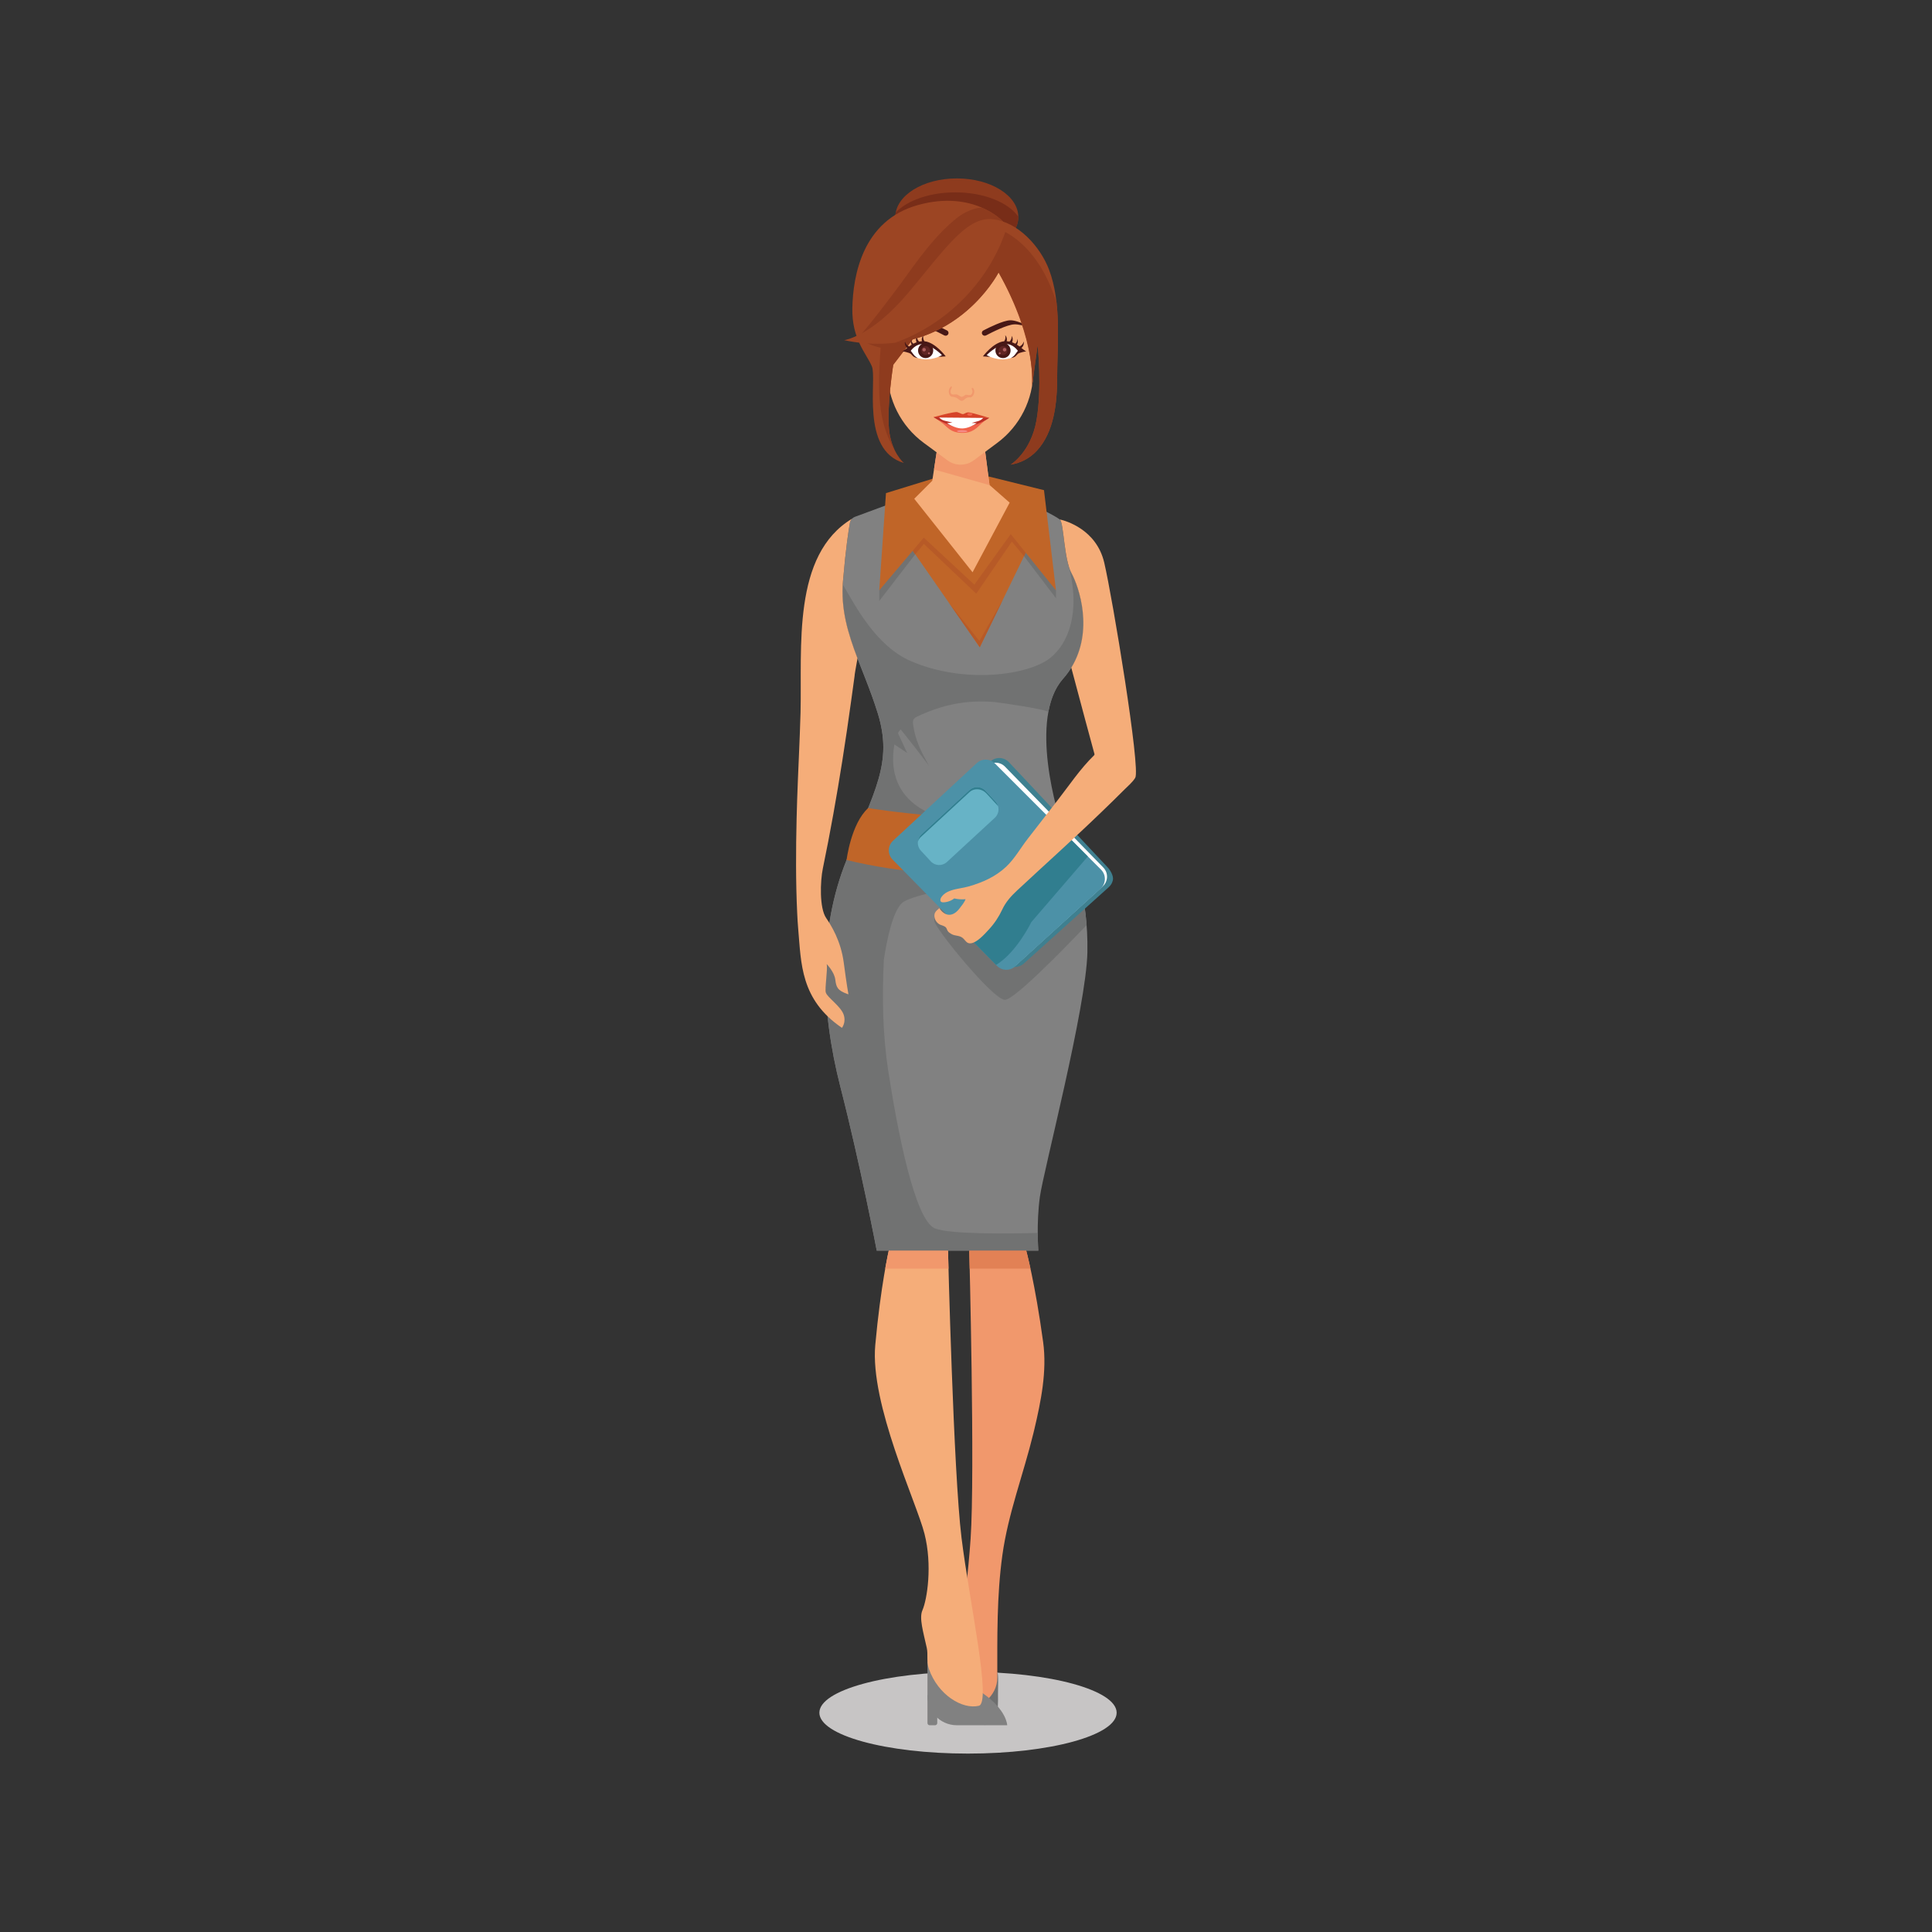 <?xml version="1.0" encoding="utf-8"?>
<!-- Generator: Adobe Illustrator 16.0.0, SVG Export Plug-In . SVG Version: 6.00 Build 0)  -->
<!DOCTYPE svg PUBLIC "-//W3C//DTD SVG 1.1 Tiny//EN" "http://www.w3.org/Graphics/SVG/1.1/DTD/svg11-tiny.dtd">
<svg version="1.1" baseProfile="tiny" id="Layer_1" xmlns="http://www.w3.org/2000/svg" xmlns:xlink="http://www.w3.org/1999/xlink"
	 x="0px" y="0px" width="350px" height="350px" viewBox="0 0 350 350" overflow="scroll" xml:space="preserve">
<rect x="0" y="0" width="350" height="350" fill="#333333" stroke="none"/>
<g>
	<ellipse fill="#C7C5C5" cx="175.364" cy="310.277" rx="26.927" ry="7.402"/>
	<g>
		<g>
			<g>
				<g>
					<g>
						<path fill="#6E6F6F" d="M180.67,302.984c0.271,0.227,0.113,2.963,0.125,3.926c0.018,1.371,0.037,2.961-0.352,4.287
							c-0.41,1.402-1.83,1.412-3.059,1.197c-1.444-0.25-3.532-0.096-4.664-1.279c-0.446-0.465-0.746-1.449-0.708-2.084
							c0.055-0.9,0.884-1.414,1.54-1.947c1.591-1.076,3.182-2.154,4.772-3.23C179.4,303.125,180.271,302.654,180.67,302.984z"/>
						<path fill="#F1986C" d="M174.353,309.322c3.2,0.641,6.317-2.199,6.317-5.334c0-7.357-0.102-14.898,0.92-22.26
							c1.047-7.553,3.818-14.674,5.615-22.057c0.057-0.229,0.111-0.459,0.166-0.688c1.203-5.092,2.326-10.58,1.609-15.826
							c-1.457-10.682-3.068-16.588-3.068-16.588h-10.321c0,0,1.055,40.293,0.244,52.186
							C175.024,290.648,172.083,308.867,174.353,309.322z"/>
					</g>
					<g>
						<path fill="#818181" d="M168.021,306.959v5.188c0,0.223,0.18,0.4,0.401,0.4h0.971c0.1,0,0.19-0.035,0.261-0.096
							c0.086-0.072,0.141-0.184,0.141-0.305v-1.303L168.021,306.959z"/>
						<path fill="#818181" d="M168.021,300.947v6.268c0,1.357,0.506,2.596,1.339,3.535c0.977,1.104,2.404,1.797,3.993,1.797h9.112
							c0,0-0.041-2.734-4.424-5.799L168.021,300.947z"/>
						<path fill="#F5AD79" d="M171.745,226.57c0,0,0.976,40.154,2.441,51.994c1.464,11.84,5.488,29.891,3.133,30.457
							c-2.944,0.707-7.395-1.943-9.048-6.703c-0.469-1.354-0.112-2.596-0.376-3.783c-0.665-2.99-1.404-5.418-0.792-6.816
							c0.854-1.951,1.836-8.15,0.371-13.887c-1.464-5.736-9.886-23.434-8.91-34.174c0.976-10.742,2.441-17.088,2.441-17.088H171.745
							z"/>
					</g>
					<path fill="#818181" d="M175.134,86.139c0,0,14.454,6.163,16.858,7.966c0.742,0.556,0.721,7.106,2.109,9.7
						c1.539,2.872,4.654,12.162-1.553,19.202s-1.111,24.455,0.371,28.253s4.26,11.208,4.074,21.213
						c-0.184,10.004-7.965,39.646-8.613,44.371s-0.279,9.727-0.279,9.727h-29.271c0,0-2.964-15.563-6.577-29.643
						c-3.612-14.08-3.983-28.531,1.112-41.129s8.429-17.6,5.65-26.586c-2.779-8.985-7.04-15.377-6.299-23.992
						c0.519-6.038,1.008-9.172,1.254-10.507c0.03-0.162,0.086-0.314,0.165-0.453c0.166-0.29,0.431-0.518,0.754-0.638L175.134,86.139
						z"/>
					<path fill="#717272" d="M196.852,167.591c-0.221-2.855-0.662-5.438-1.191-7.715c-1.316,0.161-2.527,0.278-2.801,0.173
						c-0.537-0.207-7.529,0.271-7.813,0.533c-0.281,0.262-13.601,3.258-13.601,3.258s-2.509,1.433-2.171,3.046
						c0.337,1.613,10.592,14.155,12.752,14.245C183.668,181.199,192.637,172.011,196.852,167.591z"/>
					<polygon fill="#717272" points="165.785,100.437 159.286,108.867 159.286,106.939 165.196,98.3 					"/>
					<polygon fill="#717272" points="185.516,100.776 191.297,108.372 191.297,106.939 186.256,98.3 					"/>
					<path fill="#717272" d="M163.417,163.575c2.734-2.525,30.507-6.035,30.507-6.035c-0.9-0.052-1.803-0.103-2.703-0.155
						c-6.092-0.349-12.182-0.698-18.271-1.047c-2.385-0.137-4.427-0.658-4.713-3.42c-0.096-0.923,0.333-4.876,2.049-5.07
						c-0.885-0.267-1.834-0.459-2.7-0.921c-4.767-2.543-6.467-6.787-5.558-12.069l2.322,1.553l-1.663-3.559
						c0.186-0.479,0.146-0.313,0.459-0.696c0.05-0.061,4.724,5.931,5.142,6.585c-1.457-2.701-2.486-4.599-2.875-7.527
						c-0.043-0.321-0.055-0.671,0.122-0.942c0.154-0.234,0.421-0.365,0.674-0.484c4.587-2.154,8.859-3.02,13.947-2.607
						c0.654,0.053,9.848,1.358,9.76,1.844c0.424-2.346,1.244-4.442,2.633-6.018c5.367-6.087,4.313-13.775,1.053-20.475
						c2.219,8.531-0.121,14.116-3.375,16.684c-3.881,3.063-15.303,4.764-25.13,0.59c-6.416-2.725-10.147-10.086-12.425-13.931
						c-0.478,8.288,3.636,14.582,6.344,23.338c2.779,8.986-0.556,13.988-5.65,26.586s-4.724,27.049-1.112,41.129
						c3.613,14.08,6.577,29.643,6.577,29.643h29.271c0,0-0.096-1.307-0.104-3.213c-5.059,0.135-15.766,0.281-18.59-0.805
						c-3.736-1.438-6.897-18.25-8.478-28.453c-1.039-6.701-1.15-13.498-0.809-20.266C160.676,170.2,161.725,165.137,163.417,163.575
						z"/>
					<path fill="#C06528" d="M157.282,146.386c0,0,20.339,3.383,34.364,0.9c0,0,3.002,3.792,3.371,10.097
						c0,0-21.224,3.426-41.652-1.585C153.365,155.799,154.148,149.243,157.282,146.386z"/>
					<g>
						<path fill="#A24A25" d="M181.123,154.668h-2.572c-0.391,0-0.707-0.316-0.707-0.706s0.316-0.705,0.707-0.705h2.572
							c0.391,0,0.707,0.315,0.707,0.705S181.514,154.668,181.123,154.668z"/>
					</g>
					<path fill="#A24A25" d="M180.52,153.627c0-2.703-1.926-4.963-4.477-5.483c-0.605-0.018-1.207-0.041-1.801-0.067
						c-2.765,0.338-4.914,2.696-4.914,5.55c0,2.009,1.067,3.769,2.661,4.755c1.952,0.095,3.836,0.138,5.634,0.144
						C179.348,157.571,180.52,155.734,180.52,153.627z M170.739,153.627c0-2.308,1.877-4.185,4.185-4.185s4.184,1.877,4.184,4.185
						c0,2.307-1.877,4.185-4.184,4.185S170.739,155.934,170.739,153.627z"/>
					<g>
						<path fill="#FFD69B" d="M175.291,158.853c-3.085,0-5.596-2.51-5.596-5.596s2.51-5.596,5.596-5.596
							c3.086,0,5.596,2.511,5.596,5.596S178.377,158.853,175.291,158.853z M175.291,149.072c-2.307,0-4.185,1.877-4.185,4.185
							s1.877,4.185,4.185,4.185s4.184-1.877,4.184-4.185S177.598,149.072,175.291,149.072z"/>
					</g>
					<path fill="#E7B470" d="M179.475,153.257c0,0.496-0.09,0.969-0.248,1.411h1.473c0.117-0.452,0.188-0.922,0.188-1.411l0,0
						H179.475L179.475,153.257z"/>
					<g>
						<path fill="#FFD69B" d="M181.322,154.333h-2.574c-0.391,0-0.705-0.316-0.705-0.706c0-0.39,0.314-0.706,0.705-0.706h2.574
							c0.391,0,0.705,0.316,0.705,0.706C182.027,154.016,181.713,154.333,181.322,154.333z"/>
					</g>
					<polygon fill="#C06528" points="165.352,99.765 177.494,117.252 185.816,100.132 185.816,94.263 164.855,95.095 					"/>
					<polygon fill="#B75A27" points="165.352,99.765 165.785,100.437 167.371,98.544 176.859,107.546 183.309,98.118 
						185.516,100.776 185.816,100.132 185.816,94.263 164.855,95.095 					"/>
					<polygon fill="#C06528" points="174.203,85.108 189.129,88.797 191.297,106.939 183.102,96.76 176.508,105.915 167.353,97.4 
						159.286,106.939 160.502,89.333 					"/>
					<polygon fill="#F5AD79" points="177.852,77.042 179.26,87.861 182.91,91.062 176.188,103.674 165.624,90.358 168.889,87.093 
						170.425,77.042 					"/>
					<path fill="#F1986C" d="M171.745,226.57h-10.741c0,0-0.262,1.137-0.638,3.256h11.463
						C171.773,227.775,171.745,226.57,171.745,226.57z"/>
					<path fill="#E28155" d="M185.912,226.57h-10.321c0,0,0.032,1.205,0.079,3.256h11.011
						C186.217,227.688,185.912,226.57,185.912,226.57z"/>
					<polygon fill="#B75A27" points="171.939,109.253 177.426,116.119 181.697,108.605 177.494,117.252 					"/>
				</g>
				<path fill="#3F8090" d="M164.176,155.424l18.041,19.082c0.895,0.912,2.344,0.88,3.289,0.019l15.375-13.822
					c0.387-0.351,0.629-0.799,0.729-1.272c0.156-0.756-0.471-1.836-1.061-2.427l-17.832-18.988
					c-0.338-0.339-0.756-0.556-1.193-0.647c-0.73-0.152-1.52,0.041-2.105,0.584l-15.162,14.062
					C163.273,152.925,163.237,154.468,164.176,155.424z"/>
				<path fill="#FFFFFF" d="M163.503,156.271l17.017,17.99c0.896,0.912,2.623,1.424,3.568,0.563l15.684-14.25
					c0.387-0.351,0.629-0.799,0.727-1.272c0.158-0.756-0.055-1.577-0.645-2.168l-17.811-18.271
					c-0.225-0.226-0.486-0.397-0.764-0.514c-0.836-0.349-1.832-0.201-2.535,0.451l-15.162,14.062
					C162.6,153.771,162.564,155.314,163.503,156.271z"/>
				<path fill="#4C91A7" d="M161.701,155.72l18.91,19.255c0.895,0.912,2.352,0.953,3.297,0.092l15.475-14.085
					c0.387-0.351,0.629-0.799,0.727-1.272c0.158-0.756-0.055-1.577-0.646-2.167l-19.221-19.231
					c-0.293-0.293-0.645-0.494-1.018-0.603c-0.777-0.226-1.648-0.048-2.281,0.54l-15.163,14.061
					C160.798,153.221,160.762,154.764,161.701,155.72z"/>
				<path fill="#317E8F" d="M186.84,167.041l10.236-11.889l-6.299-6.302c-3.553,5.283-11.828,17.553-14.578,21.632l4.246,4.324
					C184.156,172.578,186.84,167.041,186.84,167.041z"/>
				<path fill="#67B3C6" d="M180.227,148.146l-8.682,8.011c-0.842,0.777-2.154,0.725-2.932-0.118l-1.795-1.945
					c-0.777-0.842-0.724-2.155,0.118-2.932l8.681-8.011c0.526-0.486,1.237-0.647,1.883-0.495c0.391,0.092,0.758,0.297,1.049,0.612
					l1.795,1.946C181.121,146.056,181.068,147.369,180.227,148.146z"/>
				<path fill="#317E8F" d="M166.807,151.643l8.813-8.133c0.492-0.453,1.156-0.61,1.794-0.488c0.057,0.011,0.113,0.024,0.168,0.039
					c0.412,0.112,0.807,0.344,1.127,0.689l1.965,2.129c0.049,0.055,0.088,0.117,0.133,0.175c-0.086-0.303-0.234-0.593-0.463-0.84
					l-1.795-1.946c-0.291-0.315-0.658-0.521-1.049-0.612c-0.646-0.152-1.357,0.009-1.883,0.495l-8.681,8.011
					c-0.378,0.349-0.588,0.807-0.645,1.28C166.396,152.144,166.563,151.868,166.807,151.643z"/>
				<path fill="#F5AD79" d="M155.344,119.262c-1.736-4.57-3.069-8.911-2.627-14.041c0.519-6.038,1.008-9.172,1.254-10.507
					c0.03-0.162,0.086-0.314,0.165-0.453c0.065-0.114,0.149-0.214,0.242-0.306c-10.933,6.554-9.065,23.336-9.351,35.051
					c-0.001,0.036-0.002,0.073-0.003,0.109c-0.148,5.26-0.437,10.516-0.614,15.774c-0.038,1.115-0.071,2.23-0.097,3.345
					c-0.135,5.733-0.167,11.483,0.106,17.213c0.046,0.974,0.102,1.948,0.188,2.92c0.543,6.11,0.376,12.716,7.916,17.835
					c0,0,0.838-1.035,0.274-2.49c-0.564-1.453-2.906-3.035-3.167-3.848c-0.26-0.811,0.347-4.232,0.13-5.215
					c0,0,1.388,1.411,1.562,2.823c0.168,1.371,0.393,1.967,2.226,2.611c0.05,0.018,0.102,0.035,0.154,0.053
					c0,0-0.327-1.762-0.848-5.737c-0.521-3.977-2.302-6.801-3.187-8.088c-1.242-1.807-1.079-6.668-0.602-8.977
					c1.346-6.511,2.51-13.057,3.545-19.622c0.571-3.623,1.103-7.25,1.604-10.883c0.007-0.055,0.015-0.109,0.022-0.164
					c0.194-1.408,0.391-2.815,0.583-4.224C154.786,122.398,155.032,120.985,155.344,119.262z"/>
				<path fill="#F5AD79" d="M200.045,101.935c-1.418-6.075-7.07-7.604-7.939-7.805c-0.029-0.007-0.061-0.005-0.09,0
					c0.717,0.677,0.711,7.11,2.086,9.676c1.393,2.6,4.076,10.458-0.029,17.146c1.477,5.618,3.877,14.457,4.199,15.644
					c0.021,0.081,0,0.165-0.059,0.224c-2.514,2.439-4.559,5.517-6.703,8.269c-1.77,2.271-3.523,4.554-5.295,6.822
					c-1.33,1.704-2.369,3.624-3.955,5.117c-1.93,1.814-4.277,2.84-6.794,3.563c-1.028,0.295-2.106,0.372-3.125,0.71
					c-0.492,0.164-0.982,0.385-1.37,0.736c-0.289,0.261-0.672,0.689-0.609,1.114c0.069,0.47,0.876,0.305,1.214,0.226
					c0.47-0.11,0.917-0.32,1.298-0.618c0.668,0.16,1.364,0.208,2.048,0.14c-0.22,0.602-0.697,1.148-1.083,1.661
					c-0.464,0.614-1.124,1.175-1.893,1.163c-0.747-0.011-1.386-0.569-1.778-1.205c-0.55,0.498-0.991,0.778-0.876,1.612
					c0.083,0.605,0.498,1.153,1.057,1.398c0.366,0.16,0.814,0.218,1.049,0.541c0.12,0.165,0.162,0.374,0.265,0.549
					c0.153,0.263,0.426,0.429,0.687,0.584c0.731,0.435,1.572,0.166,2.234,0.886c0.341,0.371,0.569,0.785,1.108,0.805
					c1.196,0.043,2.723-1.722,3.469-2.527c0.99-1.069,1.801-2.292,2.414-3.612c0.611-1.32,1.574-2.402,2.633-3.389
					c5.086-4.751,10.279-9.371,15.285-14.211c1.404-1.353,2.807-2.709,4.182-4.093c0.656-0.663,1.5-1.351,1.986-2.161
					C206.65,139.252,201.582,108.52,200.045,101.935z"/>
			</g>
			<polygon fill="#F1986C" points="169.202,85.046 179.299,87.895 179.26,87.861 177.852,77.042 170.425,77.042 			"/>
		</g>
		<g>
			<ellipse fill="#8E3B1E" cx="173.337" cy="39.307" rx="11.14" ry="6.986"/>
			<path fill="#782D18" d="M184.473,39.25c-1.807-2.58-6.234-4.404-11.417-4.404c-4.646,0-8.688,1.466-10.777,3.629
				c-0.052,0.273-0.082,0.551-0.082,0.833c0,3.858,4.987,6.986,11.139,6.986s11.14-3.128,11.14-6.986
				C184.477,39.288,184.475,39.269,184.473,39.25z"/>
			<path fill="#F5AD79" d="M180.668,80.228l-4.258,3.161c-0.662,0.492-1.438,0.754-2.223,0.786
				c-0.888,0.037-1.787-0.222-2.539-0.777l-4.304-3.171c-4.131-3.043-6.569-7.868-6.569-12.999V55.915
				c0-7.293,5.913-13.206,13.207-13.206l0,0c5.015,0,9.376,2.794,11.612,6.911c1.018,1.872,1.594,4.016,1.594,6.295v11.349
				C187.188,72.374,184.77,77.182,180.668,80.228z"/>
			<path fill="#9C4523" d="M181.705,40.137c0,0-5.256-5.801-15.392-2.998c-10.135,2.804-11.78,12.931-11.902,18.642
				c-0.123,5.711,2.572,8.278,3.539,10.598s-2.127,15.177,5.8,17.498c0,0-2.32-1.934-2.707-6.187
				c-0.387-4.254,0.773-11.601,0.773-11.601L181.705,40.137z"/>
			<path fill="#8E3B1E" d="M181.705,40.137c0,0-1.176-1.295-3.484-2.366c-1.137-0.528-3.747,0.828-4.684,1.565
				c-4.193,3.298-7.285,7.794-10.381,12.077c-0.632,0.874-7.447,9.985-7.841,9.7c1.257,0.911,2.704,1.557,4.221,1.885
				c-0.319,4.592-0.628,9.279,0.528,13.735c0.428,1.644,1.094,3.261,1.98,4.727c-0.454-0.956-0.858-2.205-1-3.769
				c-0.387-4.254,0.773-11.601,0.773-11.601L181.705,40.137z"/>
			<g>
				<path fill="#F1986C" d="M174.231,72.609c-0.057,0.002-0.115-0.005-0.171-0.024c-0.181-0.062-0.344-0.217-0.508-0.334
					c-0.246-0.176-0.513-0.295-0.787-0.341c-0.179-0.03-0.361-0.015-0.528-0.126c-0.222-0.148-0.355-0.496-0.358-0.838
					c-0.001-0.255,0.072-0.511,0.199-0.701c0.059-0.089,0.15-0.208,0.237-0.241c0.084-0.032,0.154,0.038,0.123,0.162
					c-0.022,0.089-0.074,0.189-0.112,0.267c-0.055,0.111-0.101,0.232-0.121,0.365c-0.027,0.173-0.003,0.37,0.085,0.497
					c0.096,0.138,0.244,0.172,0.381,0.175c0.253,0.005,0.511-0.068,0.756,0.017c0.25,0.087,0.463,0.333,0.718,0.391
					c0.265,0.06,0.439-0.146,0.664-0.288c0.216-0.137,0.446-0.039,0.67-0.009c0.157,0.021,0.323,0.01,0.461-0.099
					c0.125-0.101,0.216-0.283,0.238-0.482c0.023-0.207-0.063-0.316-0.121-0.495c-0.055-0.161,0.008-0.309,0.143-0.237
					c0.24,0.128,0.338,0.53,0.281,0.858c-0.063,0.379-0.277,0.733-0.559,0.838c-0.146,0.055-0.286,0.002-0.434,0.011
					c-0.189,0.011-0.382,0.087-0.548,0.215C174.711,72.361,174.504,72.599,174.231,72.609z"/>
			</g>
			<g>
				<path fill="#FFFFFF" d="M166.284,64.874c0,0,1.086,0.375,2.309,0.163c0.931-0.162,1.409-0.389,1.409-0.389l1.08-0.247
					c0,0-2.469-2.583-4.043-2.359c-1.573,0.223-2.617,1.406-2.617,1.406s0.525,0.304,0.731,0.578
					C165.358,64.3,165.781,64.773,166.284,64.874z"/>
				<g>
					<circle fill="#481816" cx="167.688" cy="63.5" r="1.374"/>
					<circle fill="#602523" cx="167.688" cy="63.5" r="0.802"/>
					<circle fill="#AE6060" cx="167.404" cy="63.351" r="0.312"/>
					<circle fill="#AE6060" cx="168.292" cy="64.015" r="0.175"/>
				</g>
				<path fill="#B93127" d="M171.442,65.098"/>
				<path fill="#481816" d="M171.326,64.562c0,0-1.873-2.554-3.866-2.742c-0.206-0.315-0.276-0.733-0.167-1.108
					c-0.271,0.282-0.377,0.723-0.279,1.103c-0.176,0.012-0.345,0.033-0.505,0.065c-0.28-0.251-0.438-0.65-0.405-1.044
					c-0.209,0.351-0.226,0.81-0.065,1.177c-0.204,0.071-0.394,0.157-0.572,0.252c-0.083-0.065-0.156-0.144-0.214-0.234
					c-0.122-0.19-0.18-0.427-0.16-0.659c-0.093,0.231-0.114,0.492-0.06,0.733c0.027,0.119,0.072,0.232,0.132,0.336
					c-0.165,0.104-0.319,0.215-0.466,0.326c-0.369-0.148-0.666-0.492-0.758-0.903c-0.054,0.28-0.012,0.577,0.116,0.823
					c0.072,0.139,0.173,0.257,0.29,0.355c-0.307,0.244-0.586,0.468-0.867,0.609c0,0,1.21,0.176,1.534,0.475s0.396,0.606,1.27,0.747
					c0,0-0.481-0.221-0.802-0.676c-0.332-0.469-0.492-0.639-0.492-0.639s0.937-1.375,2.268-1.195
					c1.751,0.236,3.388,1.972,3.388,1.972l-0.644,0.312L171.326,64.562z"/>
			</g>
			<g>
				<path fill="#FFFFFF" d="M183.107,64.874c0,0-1.086,0.375-2.307,0.163c-0.934-0.162-1.41-0.389-1.41-0.389l-1.08-0.247
					c0,0,2.469-2.583,4.043-2.359c1.574,0.223,2.617,1.406,2.617,1.406s-0.527,0.304-0.732,0.578
					C184.035,64.3,183.611,64.773,183.107,64.874z"/>
				<g>
					<circle fill="#481816" cx="181.704" cy="63.5" r="1.374"/>
					<circle fill="#602523" cx="181.705" cy="63.5" r="0.803"/>
					<circle fill="#AE6060" cx="181.99" cy="63.351" r="0.313"/>
					<circle fill="#AE6060" cx="181.102" cy="64.015" r="0.176"/>
				</g>
				<path fill="#B93127" d="M177.951,65.098"/>
				<path fill="#481816" d="M178.066,64.562c0,0,1.873-2.554,3.865-2.742c0.207-0.315,0.277-0.733,0.168-1.108
					c0.27,0.282,0.375,0.723,0.279,1.103c0.176,0.012,0.346,0.033,0.504,0.065c0.279-0.251,0.438-0.65,0.406-1.044
					c0.209,0.351,0.225,0.81,0.064,1.177c0.203,0.071,0.393,0.157,0.57,0.252c0.084-0.065,0.156-0.144,0.215-0.234
					c0.123-0.19,0.18-0.427,0.16-0.659c0.094,0.231,0.113,0.492,0.061,0.733c-0.027,0.119-0.072,0.232-0.133,0.336
					c0.166,0.104,0.318,0.215,0.467,0.326c0.369-0.148,0.666-0.492,0.758-0.903c0.053,0.28,0.012,0.577-0.117,0.823
					c-0.072,0.139-0.172,0.257-0.289,0.355c0.307,0.244,0.586,0.468,0.867,0.609c0,0-1.211,0.176-1.535,0.475
					c-0.322,0.299-0.395,0.606-1.27,0.747c0,0,0.482-0.221,0.803-0.676c0.332-0.469,0.492-0.639,0.492-0.639
					s-0.938-1.375-2.268-1.195c-1.75,0.236-3.389,1.972-3.389,1.972l0.645,0.312L178.066,64.562z"/>
			</g>
			<path fill="#481816" d="M177.959,60.592c0.148,0.22,0.441,0.293,0.68,0.168c1.047-0.555,3.803-1.951,5.109-1.996
				c1.629-0.057,4.018,1.11,4.018,1.11s-3.139-1.908-4.771-1.851c-1.266,0.044-3.777,1.283-4.848,1.84
				c-0.178,0.093-0.275,0.272-0.273,0.454C177.875,60.412,177.902,60.507,177.959,60.592L177.959,60.592z"/>
			<path fill="#481816" d="M171.745,60.592c-0.148,0.22-0.443,0.293-0.68,0.168c-1.047-0.555-3.803-1.951-5.109-1.996
				c-1.63-0.057-4.017,1.11-4.017,1.11s3.137-1.908,4.771-1.851c1.265,0.044,3.777,1.283,4.846,1.84
				c0.179,0.093,0.277,0.272,0.275,0.454C171.831,60.412,171.803,60.507,171.745,60.592L171.745,60.592z"/>
			<path fill="#9C4523" d="M180.902,49.354c0,0-8.371,16.34-27.979,12.275c0,0,4.905-0.638,11.5-8.449s10.58-13.95,15.363-13.471
				c4.631,0.463,8.658,4.954,10.24,9.096c2.313,6.053,1.502,13.379,1.488,19.743c-0.012,4.415-0.543,9.741-3.703,13.127
				c-1.26,1.349-2.91,2.211-4.732,2.501c0,0,3.65-2.195,4.688-8.004c1.035-5.809,0.215-13.656,0.215-13.656l-1.027,7.489
				C186.953,70.007,187.959,62.028,180.902,49.354z"/>
			<g>
				<path fill="#8E3B1E" d="M191.393,54.742c-0.607-1.832-1.326-3.622-2.25-5.314c-1.652-3.027-3.996-5.753-7.025-7.4
					c-3.17,9.22-10.767,16.759-19.92,20.057c13.006-1.609,18.705-12.73,18.705-12.73c6.342,11.083,6.158,18.601,6.055,20.625
					l1.023-7.461c0,0,0.82,7.847-0.215,13.656c-1.037,5.809-4.688,8.004-4.688,8.004c1.822-0.29,3.473-1.152,4.732-2.501
					c3.16-3.387,3.691-8.712,3.703-13.127C191.521,64.16,191.91,59.313,191.393,54.742z"/>
			</g>
			<g>
				<g>
					<path fill="#F0624A" d="M169.117,75.573c0,0,0.79,0.442,1.741,1.2c0.86,0.685,1.389,1.57,3.268,1.646
						c2.118,0.086,2.876-0.979,3.7-1.72c0.732-0.661,1.375-1.006,1.375-1.006L169.117,75.573z"/>
					<path fill="#B93127" d="M169.117,75.573c0,0,3.635,2.255,5.512,1.903c3.074-0.578,4.572-1.783,4.572-1.783L169.117,75.573z"/>
					<path fill="#D64329" d="M169.117,75.573c0,0,3.821-1.072,4.314-0.909c0.691,0.229,0.733,0.34,0.945,0.354
						c0.385,0.025,0.599-0.402,1.272-0.294c0.674,0.107,3.553,0.969,3.553,0.969s-2.592,0.099-5.068,0.064
						C171.846,75.726,169.117,75.573,169.117,75.573z"/>
					
						<ellipse transform="matrix(1 0.012 -0.012 1 0.925 -2.035)" fill="#F58D89" cx="174.323" cy="78.063" rx="0.939" ry="0.188"/>
					
						<ellipse transform="matrix(1 0.011 -0.011 1 0.874 -2.012)" fill="#F0624A" cx="175.644" cy="75.145" rx="0.468" ry="0.234"/>
				</g>
				<path fill="#FFFFFF" d="M176.025,76.616l1.121-0.309c0.369-0.102,0.707-0.303,0.973-0.589c0.006-0.006,0.01-0.009,0.01-0.009
					l-7.995-0.071c0,0,0.054,0.051,0.153,0.137c0.248,0.216,0.542,0.369,0.856,0.444l1.397,0.334l-0.988,0.12
					c0.786,0.477,1.843,0.981,2.839,0.942c0.96-0.037,1.902-0.528,2.556-0.954L176.025,76.616z"/>
			</g>
		</g>
	</g>
</g>
</svg>
